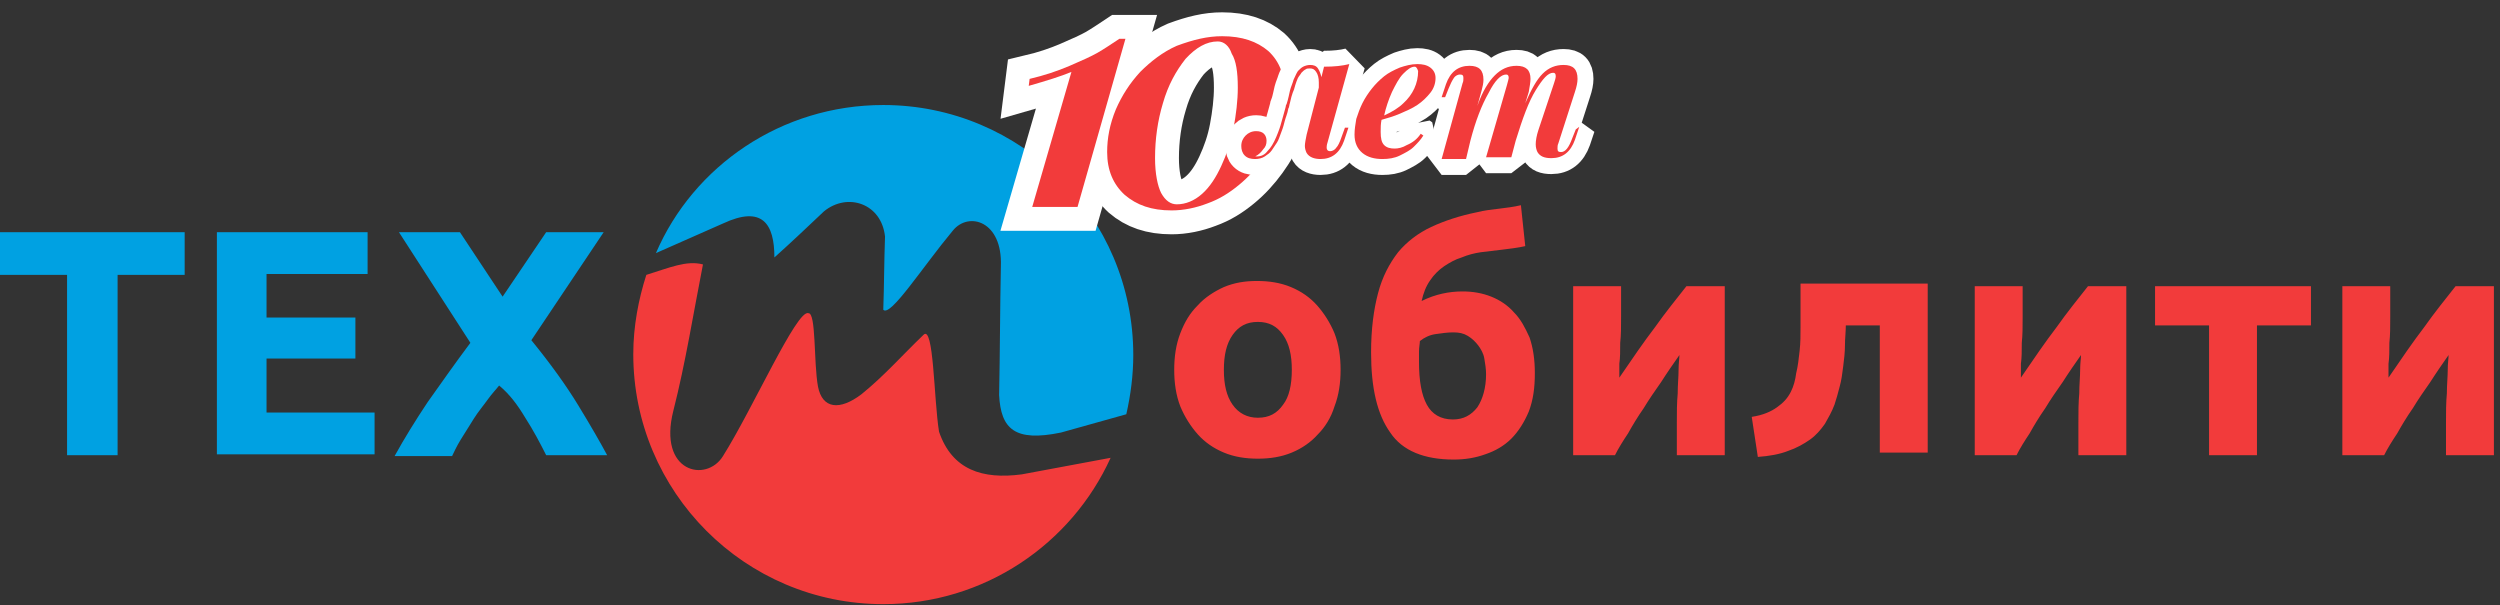 <svg width="157" height="38" viewBox="0 0 157 38" fill="none" xmlns="http://www.w3.org/2000/svg">
<rect x="0" y="0" width="157" height="38" fill="#333333" stroke="none"/>
<path d="M58.971 27.109C58.642 25.085 58.642 20.326 57.986 21.037C56.673 22.295 55.524 23.608 54.102 24.757C52.734 25.796 51.64 25.687 51.367 24.265C51.093 22.733 51.258 19.615 50.765 19.669C50.054 19.396 47.264 25.687 45.404 28.641C44.365 30.337 41.301 29.68 42.286 25.796C43.052 22.788 43.544 19.669 44.146 16.606C43.107 16.332 42.013 16.825 40.59 17.262C40.098 18.794 39.77 20.49 39.77 22.24C39.77 30.884 46.772 37.94 55.47 37.94C61.815 37.94 67.286 34.166 69.747 28.75L64.168 29.79C61.706 30.118 59.791 29.516 58.971 27.109Z" fill="#F23B3B"/>
<path fill-rule="evenodd" clip-rule="evenodd" d="M55.47 6.595C64.113 6.595 71.17 13.597 71.17 22.295C71.17 23.553 71.006 24.811 70.732 26.015L66.629 27.164C63.73 27.765 62.855 26.945 62.745 24.811C62.8 22.131 62.8 19.396 62.855 16.715C62.964 13.871 60.831 13.269 59.846 14.473C57.931 16.77 55.907 19.943 55.47 19.451C55.524 17.919 55.524 16.387 55.579 14.855C55.36 12.777 53.227 12.066 51.75 13.269C50.711 14.254 49.671 15.238 48.632 16.168C48.632 14.035 47.866 12.886 45.404 14.035L41.192 15.895C43.544 10.424 49.069 6.595 55.47 6.595Z" fill="#00A1E2"/>
<path d="M11.597 14.582V17.262H7.385V28.586H4.212V17.262H0V14.582H11.597ZM13.621 28.586V14.582H23.085V17.208H16.739V19.943H22.319V22.514H16.739V25.906H23.523V28.531H13.621V28.586ZM34.299 28.586C33.916 27.82 33.479 27 32.986 26.234C32.494 25.413 32.002 24.757 31.345 24.21C31.181 24.429 30.908 24.702 30.634 25.085C30.361 25.468 30.032 25.851 29.759 26.288C29.485 26.726 29.212 27.164 28.938 27.601C28.665 28.039 28.501 28.422 28.391 28.641H24.781C25.383 27.547 26.094 26.398 26.86 25.249C27.68 24.1 28.555 22.842 29.54 21.529L25.054 14.582H28.884L31.564 18.63L34.299 14.582H37.91L33.369 21.365C34.573 22.842 35.557 24.21 36.323 25.468C37.089 26.726 37.691 27.765 38.129 28.586H34.299Z" fill="#00A1E2"/>
<path d="M84.189 23.225C84.189 24.046 84.08 24.811 83.806 25.523C83.588 26.234 83.204 26.835 82.767 27.273C82.329 27.765 81.782 28.148 81.126 28.422C80.469 28.695 79.758 28.805 78.992 28.805C78.227 28.805 77.515 28.695 76.859 28.422C76.203 28.148 75.655 27.765 75.218 27.273C74.78 26.781 74.397 26.179 74.124 25.523C73.85 24.811 73.741 24.046 73.741 23.225C73.741 22.404 73.85 21.639 74.124 20.927C74.397 20.216 74.725 19.669 75.218 19.177C75.655 18.685 76.257 18.302 76.859 18.028C77.515 17.755 78.172 17.645 78.938 17.645C79.704 17.645 80.415 17.755 81.071 18.028C81.728 18.302 82.275 18.685 82.712 19.177C83.15 19.669 83.533 20.271 83.806 20.927C84.08 21.639 84.189 22.404 84.189 23.225ZM81.126 23.225C81.126 22.295 80.962 21.584 80.579 21.037C80.196 20.49 79.704 20.216 78.992 20.216C78.281 20.216 77.789 20.49 77.406 21.037C77.023 21.584 76.859 22.295 76.859 23.225C76.859 24.155 77.023 24.866 77.406 25.413C77.789 25.96 78.336 26.234 78.992 26.234C79.704 26.234 80.196 25.96 80.579 25.413C80.962 24.921 81.126 24.155 81.126 23.225ZM95.786 15.457C95.294 15.567 94.802 15.621 94.364 15.676C93.927 15.731 93.489 15.785 92.996 15.84C92.614 15.895 92.176 16.004 91.793 16.168C91.41 16.278 91.027 16.497 90.699 16.715C90.371 16.934 90.043 17.262 89.824 17.591C89.55 17.974 89.386 18.411 89.277 18.904C90.152 18.466 91.027 18.302 91.848 18.302C92.504 18.302 93.106 18.411 93.653 18.63C94.2 18.849 94.692 19.177 95.075 19.615C95.513 20.052 95.786 20.599 96.06 21.201C96.279 21.858 96.388 22.569 96.388 23.444C96.388 24.374 96.279 25.14 96.005 25.851C95.732 26.507 95.349 27.109 94.911 27.547C94.474 27.984 93.927 28.312 93.27 28.531C92.668 28.75 92.012 28.86 91.301 28.86C89.441 28.86 88.073 28.312 87.307 27.164C86.487 26.015 86.104 24.374 86.104 22.131C86.104 20.654 86.268 19.451 86.541 18.411C86.815 17.372 87.253 16.551 87.8 15.84C88.347 15.184 89.058 14.637 89.878 14.254C90.699 13.871 91.684 13.543 92.778 13.324C93.215 13.214 93.653 13.16 94.145 13.105C94.583 13.05 95.075 12.995 95.513 12.886L95.786 15.457ZM89.167 21.42C89.167 21.584 89.113 21.803 89.113 22.076C89.113 22.295 89.113 22.514 89.113 22.733C89.113 23.936 89.277 24.811 89.605 25.413C89.933 26.015 90.48 26.343 91.246 26.343C91.903 26.343 92.395 26.07 92.778 25.577C93.106 25.085 93.325 24.374 93.325 23.499C93.325 23.17 93.27 22.842 93.215 22.514C93.161 22.186 92.996 21.912 92.832 21.693C92.668 21.475 92.45 21.256 92.176 21.092C91.903 20.927 91.629 20.873 91.246 20.873C90.918 20.873 90.535 20.927 90.152 20.982C89.769 21.037 89.441 21.201 89.167 21.42ZM108.314 17.974V28.586H105.305C105.305 27.93 105.305 27.218 105.305 26.562C105.305 25.906 105.305 25.304 105.36 24.702C105.36 24.155 105.414 23.663 105.414 23.225C105.414 22.788 105.469 22.514 105.469 22.295C105.086 22.842 104.703 23.389 104.32 23.991C103.937 24.538 103.554 25.085 103.226 25.632C102.843 26.179 102.515 26.726 102.241 27.218C101.913 27.711 101.64 28.148 101.421 28.586H98.795V17.974H101.804C101.804 18.63 101.804 19.286 101.804 19.888C101.804 20.49 101.804 21.037 101.749 21.529C101.749 22.022 101.749 22.459 101.694 22.842C101.694 23.225 101.694 23.499 101.694 23.717C102.515 22.514 103.226 21.475 103.937 20.545C104.594 19.615 105.305 18.739 105.907 17.974H108.314ZM115.917 20.435C115.917 20.818 115.863 21.256 115.863 21.693C115.863 22.131 115.808 22.569 115.753 23.006C115.699 23.444 115.644 23.881 115.535 24.265C115.425 24.702 115.316 25.085 115.206 25.413C115.042 25.851 114.823 26.234 114.605 26.617C114.331 27 114.058 27.328 113.675 27.601C113.292 27.875 112.799 28.148 112.307 28.312C111.76 28.531 111.104 28.641 110.392 28.695L110.009 26.179C110.721 26.07 111.213 25.851 111.596 25.577C111.979 25.304 112.252 25.03 112.471 24.593C112.635 24.265 112.745 23.881 112.799 23.444C112.909 23.006 112.963 22.514 113.018 22.022C113.073 21.529 113.073 21.037 113.073 20.49C113.073 19.998 113.073 19.505 113.073 19.013V17.809H121.06V28.422H118.051V20.435H115.917ZM133.532 17.974V28.586H130.523C130.523 27.93 130.523 27.218 130.523 26.562C130.523 25.906 130.523 25.304 130.578 24.702C130.578 24.155 130.633 23.663 130.633 23.225C130.633 22.788 130.687 22.514 130.687 22.295C130.305 22.842 129.922 23.389 129.539 23.991C129.156 24.538 128.773 25.085 128.445 25.632C128.062 26.179 127.733 26.726 127.46 27.218C127.132 27.711 126.858 28.148 126.639 28.586H124.014V17.974H127.022C127.022 18.63 127.022 19.286 127.022 19.888C127.022 20.49 127.022 21.037 126.968 21.529C126.968 22.022 126.968 22.459 126.913 22.842C126.913 23.225 126.913 23.499 126.913 23.717C127.733 22.514 128.445 21.475 129.156 20.545C129.812 19.615 130.523 18.739 131.125 17.974H133.532ZM145.129 20.435H141.738V28.586H138.729V20.435H135.337V17.974H145.129V20.435ZM156.617 17.974V28.586H153.608C153.608 27.93 153.608 27.218 153.608 26.562C153.608 25.906 153.608 25.304 153.663 24.702C153.663 24.155 153.718 23.663 153.718 23.225C153.718 22.788 153.772 22.514 153.772 22.295C153.39 22.842 153.007 23.389 152.624 23.991C152.241 24.538 151.858 25.085 151.53 25.632C151.147 26.179 150.818 26.726 150.545 27.218C150.217 27.711 149.943 28.148 149.724 28.586H147.099V17.974H150.107C150.107 18.63 150.107 19.286 150.107 19.888C150.107 20.49 150.107 21.037 150.053 21.529C150.053 22.022 150.053 22.459 149.998 22.842C149.998 23.225 149.998 23.499 149.998 23.717C150.818 22.514 151.53 21.475 152.241 20.545C152.897 19.615 153.608 18.739 154.21 17.974H156.617Z" fill="#F23B3B"/>
<path d="M67.669 12.995H64.824L67.286 4.516C66.629 4.79 65.754 5.063 64.605 5.392L64.66 4.954C65.59 4.735 66.41 4.462 67.176 4.133C67.942 3.805 68.544 3.532 68.927 3.313C69.31 3.094 69.802 2.766 70.294 2.438H70.677L67.669 12.995Z" fill="#F23B3B" stroke="white" stroke-width="3"/>
<path d="M76.749 2.274C78.008 2.274 78.938 2.602 79.649 3.203C80.36 3.86 80.688 4.735 80.688 5.884C80.688 6.595 80.579 7.306 80.36 8.017C80.141 8.729 79.758 9.385 79.321 9.987C78.883 10.588 78.391 11.136 77.789 11.628C77.187 12.12 76.585 12.503 75.82 12.777C75.108 13.05 74.343 13.214 73.577 13.214C72.319 13.214 71.388 12.886 70.623 12.23C69.912 11.573 69.529 10.698 69.529 9.549C69.529 8.674 69.693 7.799 70.076 6.869C70.459 5.993 70.951 5.228 71.607 4.516C72.264 3.86 73.03 3.258 73.905 2.875C74.944 2.492 75.82 2.274 76.749 2.274ZM76.476 2.602C75.765 2.602 75.108 2.985 74.452 3.696C73.85 4.462 73.358 5.337 73.03 6.486C72.701 7.58 72.537 8.729 72.537 9.932C72.537 10.917 72.701 11.683 72.92 12.12C73.194 12.613 73.522 12.831 73.905 12.831C74.452 12.831 74.999 12.613 75.491 12.175C75.984 11.737 76.367 11.136 76.695 10.424C77.023 9.713 77.296 8.947 77.461 8.072C77.625 7.197 77.734 6.322 77.734 5.501C77.734 4.516 77.625 3.805 77.351 3.368C77.187 2.875 76.859 2.602 76.476 2.602Z" fill="#F23B3B" stroke="white" stroke-width="3"/>
<path d="M67.669 12.995H64.824L67.286 4.516C66.629 4.79 65.754 5.063 64.605 5.392L64.66 4.954C65.59 4.735 66.41 4.462 67.176 4.133C67.942 3.805 68.544 3.532 68.927 3.313C69.31 3.094 69.802 2.766 70.294 2.438H70.677L67.669 12.995Z" fill="#F23B3B"/>
<path d="M76.749 2.274C78.008 2.274 78.938 2.602 79.649 3.203C80.36 3.86 80.688 4.735 80.688 5.884C80.688 6.595 80.579 7.306 80.36 8.017C80.141 8.729 79.758 9.385 79.321 9.987C78.883 10.588 78.391 11.136 77.789 11.628C77.187 12.12 76.585 12.503 75.82 12.777C75.108 13.05 74.343 13.214 73.577 13.214C72.319 13.214 71.388 12.886 70.623 12.23C69.912 11.573 69.529 10.698 69.529 9.549C69.529 8.674 69.693 7.799 70.076 6.869C70.459 5.993 70.951 5.228 71.607 4.516C72.264 3.86 73.03 3.258 73.905 2.875C74.944 2.492 75.82 2.274 76.749 2.274ZM76.476 2.602C75.765 2.602 75.108 2.985 74.452 3.696C73.85 4.462 73.358 5.337 73.03 6.486C72.701 7.58 72.537 8.729 72.537 9.932C72.537 10.917 72.701 11.683 72.92 12.12C73.194 12.613 73.522 12.831 73.905 12.831C74.452 12.831 74.999 12.613 75.491 12.175C75.984 11.737 76.367 11.136 76.695 10.424C77.023 9.713 77.296 8.947 77.461 8.072C77.625 7.197 77.734 6.322 77.734 5.501C77.734 4.516 77.625 3.805 77.351 3.368C77.187 2.875 76.859 2.602 76.476 2.602Z" fill="#F23B3B"/>
<path d="M84.463 8.017H84.681L84.408 8.838C84.135 9.604 83.642 9.987 82.931 9.987C82.548 9.987 82.22 9.877 82.056 9.604C82.001 9.494 81.946 9.33 81.946 9.166C81.946 9.002 82.001 8.729 82.056 8.455L82.822 5.501C82.822 5.392 82.822 5.282 82.822 5.173C82.822 4.899 82.767 4.68 82.657 4.516C82.548 4.352 82.439 4.298 82.275 4.298C82.165 4.298 82.056 4.298 82.001 4.352C81.892 4.407 81.837 4.462 81.728 4.571C81.673 4.68 81.563 4.79 81.509 4.899C81.454 5.009 81.399 5.173 81.345 5.337C81.29 5.556 81.235 5.72 81.18 5.829C81.126 5.993 81.071 6.157 81.016 6.431C80.962 6.595 80.962 6.759 80.907 6.814C80.852 7.142 80.743 7.361 80.688 7.58C80.633 7.799 80.579 8.017 80.469 8.291C80.36 8.564 80.305 8.783 80.196 8.947C80.086 9.111 79.977 9.276 79.868 9.44C79.758 9.604 79.594 9.713 79.43 9.823C79.266 9.932 79.047 9.987 78.828 9.987C78.555 9.987 78.336 9.932 78.172 9.768C78.008 9.604 77.953 9.385 77.953 9.166C77.953 8.893 78.062 8.674 78.227 8.51C78.391 8.346 78.609 8.236 78.883 8.236C79.102 8.236 79.266 8.291 79.375 8.4C79.485 8.51 79.539 8.674 79.539 8.838C79.539 9.057 79.485 9.221 79.321 9.385C79.211 9.549 79.047 9.713 78.828 9.823C78.828 9.823 78.883 9.823 78.938 9.823C79.211 9.823 79.43 9.713 79.594 9.494C79.813 9.276 79.977 9.002 80.141 8.619C80.305 8.236 80.415 7.908 80.469 7.689C80.524 7.47 80.633 7.142 80.743 6.705C80.743 6.595 80.798 6.54 80.798 6.54C80.907 6.212 80.962 5.884 81.016 5.665C81.071 5.446 81.18 5.228 81.235 5.009C81.345 4.79 81.399 4.626 81.509 4.462C81.618 4.352 81.728 4.243 81.837 4.188C81.946 4.133 82.111 4.079 82.275 4.079C82.493 4.079 82.657 4.133 82.767 4.298C82.876 4.462 82.931 4.626 82.986 4.845L83.15 4.188C83.806 4.188 84.299 4.133 84.736 4.024L83.369 8.947C83.314 9.111 83.314 9.221 83.314 9.276C83.314 9.385 83.369 9.494 83.533 9.494C83.642 9.494 83.806 9.44 83.916 9.276C84.025 9.166 84.135 8.947 84.244 8.619L84.463 8.017Z" fill="#00A1E2" stroke="white" stroke-width="2" stroke-linejoin="bevel"/>
<path d="M89.222 8.4L89.386 8.51C89.222 8.783 89.003 9.002 88.784 9.221C88.566 9.44 88.237 9.604 87.909 9.768C87.581 9.932 87.198 9.987 86.815 9.987C86.323 9.987 85.885 9.877 85.557 9.604C85.229 9.33 85.064 8.947 85.064 8.455C85.064 8.127 85.119 7.799 85.174 7.47C85.283 7.142 85.393 6.814 85.557 6.486C85.721 6.157 85.94 5.829 86.159 5.556C86.377 5.282 86.651 5.009 86.924 4.79C87.198 4.571 87.526 4.407 87.909 4.243C88.237 4.133 88.62 4.024 89.003 4.024C89.331 4.024 89.605 4.079 89.824 4.243C90.043 4.407 90.152 4.626 90.152 4.899C90.152 5.228 90.043 5.556 89.824 5.829C89.605 6.103 89.331 6.376 89.003 6.595C88.675 6.814 88.292 6.978 87.909 7.142C87.526 7.306 87.143 7.416 86.76 7.525C86.706 7.799 86.706 8.017 86.706 8.291C86.706 8.674 86.76 8.947 86.924 9.111C87.088 9.276 87.307 9.33 87.581 9.33C87.8 9.33 88.073 9.276 88.347 9.111C88.73 8.947 89.003 8.729 89.222 8.4ZM88.839 4.188C88.62 4.188 88.401 4.352 88.128 4.626C87.854 4.899 87.636 5.337 87.417 5.775C87.198 6.267 87.034 6.759 86.924 7.252C87.417 7.033 87.854 6.759 88.128 6.486C88.73 5.939 89.058 5.228 89.058 4.462C89.003 4.298 88.948 4.188 88.839 4.188Z" fill="#00A1E2" stroke="white" stroke-width="2" stroke-linejoin="bevel"/>
<path d="M99.178 7.963L98.904 8.783C98.631 9.549 98.139 9.932 97.427 9.932C96.99 9.932 96.716 9.823 96.552 9.549C96.498 9.44 96.443 9.276 96.443 9.057C96.443 8.838 96.498 8.51 96.607 8.182L97.592 5.228C97.646 5.063 97.701 4.899 97.701 4.79C97.701 4.626 97.646 4.571 97.537 4.571C97.209 4.571 96.88 4.954 96.443 5.665C96.005 6.376 95.622 7.416 95.185 8.838L94.911 9.877H93.325L94.638 5.337C94.692 5.118 94.747 4.954 94.747 4.899C94.747 4.735 94.692 4.68 94.583 4.68C94.255 4.68 93.872 5.063 93.489 5.829C93.051 6.595 92.668 7.58 92.34 8.838L92.067 9.987H90.535L91.848 5.228C91.902 5.118 91.902 5.009 91.902 4.899C91.902 4.735 91.848 4.68 91.684 4.68C91.574 4.68 91.41 4.735 91.301 4.899C91.191 5.063 91.082 5.282 90.972 5.556L90.754 6.103H90.535L90.808 5.282C91.082 4.516 91.574 4.133 92.285 4.133C92.887 4.133 93.161 4.407 93.161 5.009C93.161 5.228 93.106 5.446 93.051 5.665L92.778 6.65C93.106 5.72 93.489 5.118 93.872 4.735C94.255 4.352 94.692 4.133 95.239 4.133C95.841 4.133 96.115 4.407 96.115 4.954C96.115 5.173 96.06 5.446 96.005 5.775L95.786 6.486C96.169 5.61 96.498 5.009 96.88 4.626C97.263 4.243 97.701 4.079 98.193 4.079C98.795 4.079 99.069 4.352 99.069 4.954C99.069 5.173 99.014 5.446 98.904 5.775L97.865 9.002C97.811 9.111 97.811 9.221 97.811 9.33C97.811 9.494 97.865 9.549 98.029 9.549C98.303 9.549 98.522 9.276 98.74 8.674L98.959 8.127L99.178 7.963Z" fill="#00A1E2" stroke="white" stroke-width="2" stroke-linejoin="bevel"/>
<path d="M84.463 8.017H84.681L84.408 8.838C84.135 9.604 83.642 9.987 82.931 9.987C82.548 9.987 82.22 9.877 82.056 9.604C82.001 9.494 81.946 9.33 81.946 9.166C81.946 9.002 82.001 8.729 82.056 8.455L82.822 5.501C82.822 5.392 82.822 5.282 82.822 5.173C82.822 4.899 82.767 4.68 82.657 4.516C82.548 4.352 82.439 4.298 82.275 4.298C82.165 4.298 82.056 4.298 82.001 4.352C81.892 4.407 81.837 4.462 81.728 4.571C81.673 4.68 81.563 4.79 81.509 4.899C81.454 5.009 81.399 5.173 81.345 5.337C81.29 5.556 81.235 5.72 81.18 5.829C81.126 5.993 81.071 6.157 81.016 6.431C80.962 6.595 80.962 6.759 80.907 6.814C80.852 7.142 80.743 7.361 80.688 7.58C80.633 7.799 80.579 8.017 80.469 8.291C80.36 8.564 80.305 8.783 80.196 8.947C80.086 9.111 79.977 9.276 79.868 9.44C79.758 9.604 79.594 9.713 79.43 9.823C79.266 9.932 79.047 9.987 78.828 9.987C78.555 9.987 78.336 9.932 78.172 9.768C78.008 9.604 77.953 9.385 77.953 9.166C77.953 8.893 78.062 8.674 78.227 8.51C78.391 8.346 78.609 8.236 78.883 8.236C79.102 8.236 79.266 8.291 79.375 8.4C79.485 8.51 79.539 8.674 79.539 8.838C79.539 9.057 79.485 9.221 79.321 9.385C79.211 9.549 79.047 9.713 78.828 9.823C78.828 9.823 78.883 9.823 78.938 9.823C79.211 9.823 79.43 9.713 79.594 9.494C79.813 9.276 79.977 9.002 80.141 8.619C80.305 8.236 80.415 7.908 80.469 7.689C80.524 7.47 80.633 7.142 80.743 6.705C80.743 6.595 80.798 6.54 80.798 6.54C80.907 6.212 80.962 5.884 81.016 5.665C81.071 5.446 81.18 5.228 81.235 5.009C81.345 4.79 81.399 4.626 81.509 4.462C81.618 4.352 81.728 4.243 81.837 4.188C81.946 4.133 82.111 4.079 82.275 4.079C82.493 4.079 82.657 4.133 82.767 4.298C82.876 4.462 82.931 4.626 82.986 4.845L83.15 4.188C83.806 4.188 84.299 4.133 84.736 4.024L83.369 8.947C83.314 9.111 83.314 9.221 83.314 9.276C83.314 9.385 83.369 9.494 83.533 9.494C83.642 9.494 83.806 9.44 83.916 9.276C84.025 9.166 84.135 8.947 84.244 8.619L84.463 8.017Z" fill="#F23B3B"/>
<path d="M89.222 8.4L89.386 8.51C89.222 8.783 89.003 9.002 88.784 9.221C88.566 9.44 88.237 9.604 87.909 9.768C87.581 9.932 87.198 9.987 86.815 9.987C86.323 9.987 85.885 9.877 85.557 9.604C85.229 9.33 85.064 8.947 85.064 8.455C85.064 8.127 85.119 7.799 85.174 7.47C85.283 7.142 85.393 6.814 85.557 6.486C85.721 6.157 85.94 5.829 86.159 5.556C86.377 5.282 86.651 5.009 86.924 4.79C87.198 4.571 87.526 4.407 87.909 4.243C88.237 4.133 88.62 4.024 89.003 4.024C89.331 4.024 89.605 4.079 89.824 4.243C90.043 4.407 90.152 4.626 90.152 4.899C90.152 5.228 90.043 5.556 89.824 5.829C89.605 6.103 89.331 6.376 89.003 6.595C88.675 6.814 88.292 6.978 87.909 7.142C87.526 7.306 87.143 7.416 86.76 7.525C86.706 7.799 86.706 8.017 86.706 8.291C86.706 8.674 86.76 8.947 86.924 9.111C87.088 9.276 87.307 9.33 87.581 9.33C87.8 9.33 88.073 9.276 88.347 9.111C88.73 8.947 89.003 8.729 89.222 8.4ZM88.839 4.188C88.62 4.188 88.401 4.352 88.128 4.626C87.854 4.899 87.636 5.337 87.417 5.775C87.198 6.267 87.034 6.759 86.924 7.252C87.417 7.033 87.854 6.759 88.128 6.486C88.73 5.939 89.058 5.228 89.058 4.462C89.003 4.298 88.948 4.188 88.839 4.188Z" fill="#F23B3B"/>
<path d="M99.178 7.963L98.904 8.783C98.631 9.549 98.139 9.932 97.427 9.932C96.99 9.932 96.716 9.823 96.552 9.549C96.498 9.44 96.443 9.276 96.443 9.057C96.443 8.838 96.498 8.51 96.607 8.182L97.592 5.228C97.646 5.063 97.701 4.899 97.701 4.79C97.701 4.626 97.646 4.571 97.537 4.571C97.209 4.571 96.88 4.954 96.443 5.665C96.005 6.376 95.622 7.416 95.185 8.838L94.911 9.877H93.325L94.638 5.337C94.692 5.118 94.747 4.954 94.747 4.899C94.747 4.735 94.692 4.68 94.583 4.68C94.255 4.68 93.872 5.063 93.489 5.829C93.051 6.595 92.668 7.58 92.34 8.838L92.067 9.987H90.535L91.848 5.228C91.902 5.118 91.902 5.009 91.902 4.899C91.902 4.735 91.848 4.68 91.684 4.68C91.574 4.68 91.41 4.735 91.301 4.899C91.191 5.063 91.082 5.282 90.972 5.556L90.754 6.103H90.535L90.808 5.282C91.082 4.516 91.574 4.133 92.285 4.133C92.887 4.133 93.161 4.407 93.161 5.009C93.161 5.228 93.106 5.446 93.051 5.665L92.778 6.65C93.106 5.72 93.489 5.118 93.872 4.735C94.255 4.352 94.692 4.133 95.239 4.133C95.841 4.133 96.115 4.407 96.115 4.954C96.115 5.173 96.06 5.446 96.005 5.775L95.786 6.486C96.169 5.61 96.498 5.009 96.88 4.626C97.263 4.243 97.701 4.079 98.193 4.079C98.795 4.079 99.069 4.352 99.069 4.954C99.069 5.173 99.014 5.446 98.904 5.775L97.865 9.002C97.811 9.111 97.811 9.221 97.811 9.33C97.811 9.494 97.865 9.549 98.029 9.549C98.303 9.549 98.522 9.276 98.74 8.674L98.959 8.127L99.178 7.963Z" fill="#F23B3B"/>
</svg>
